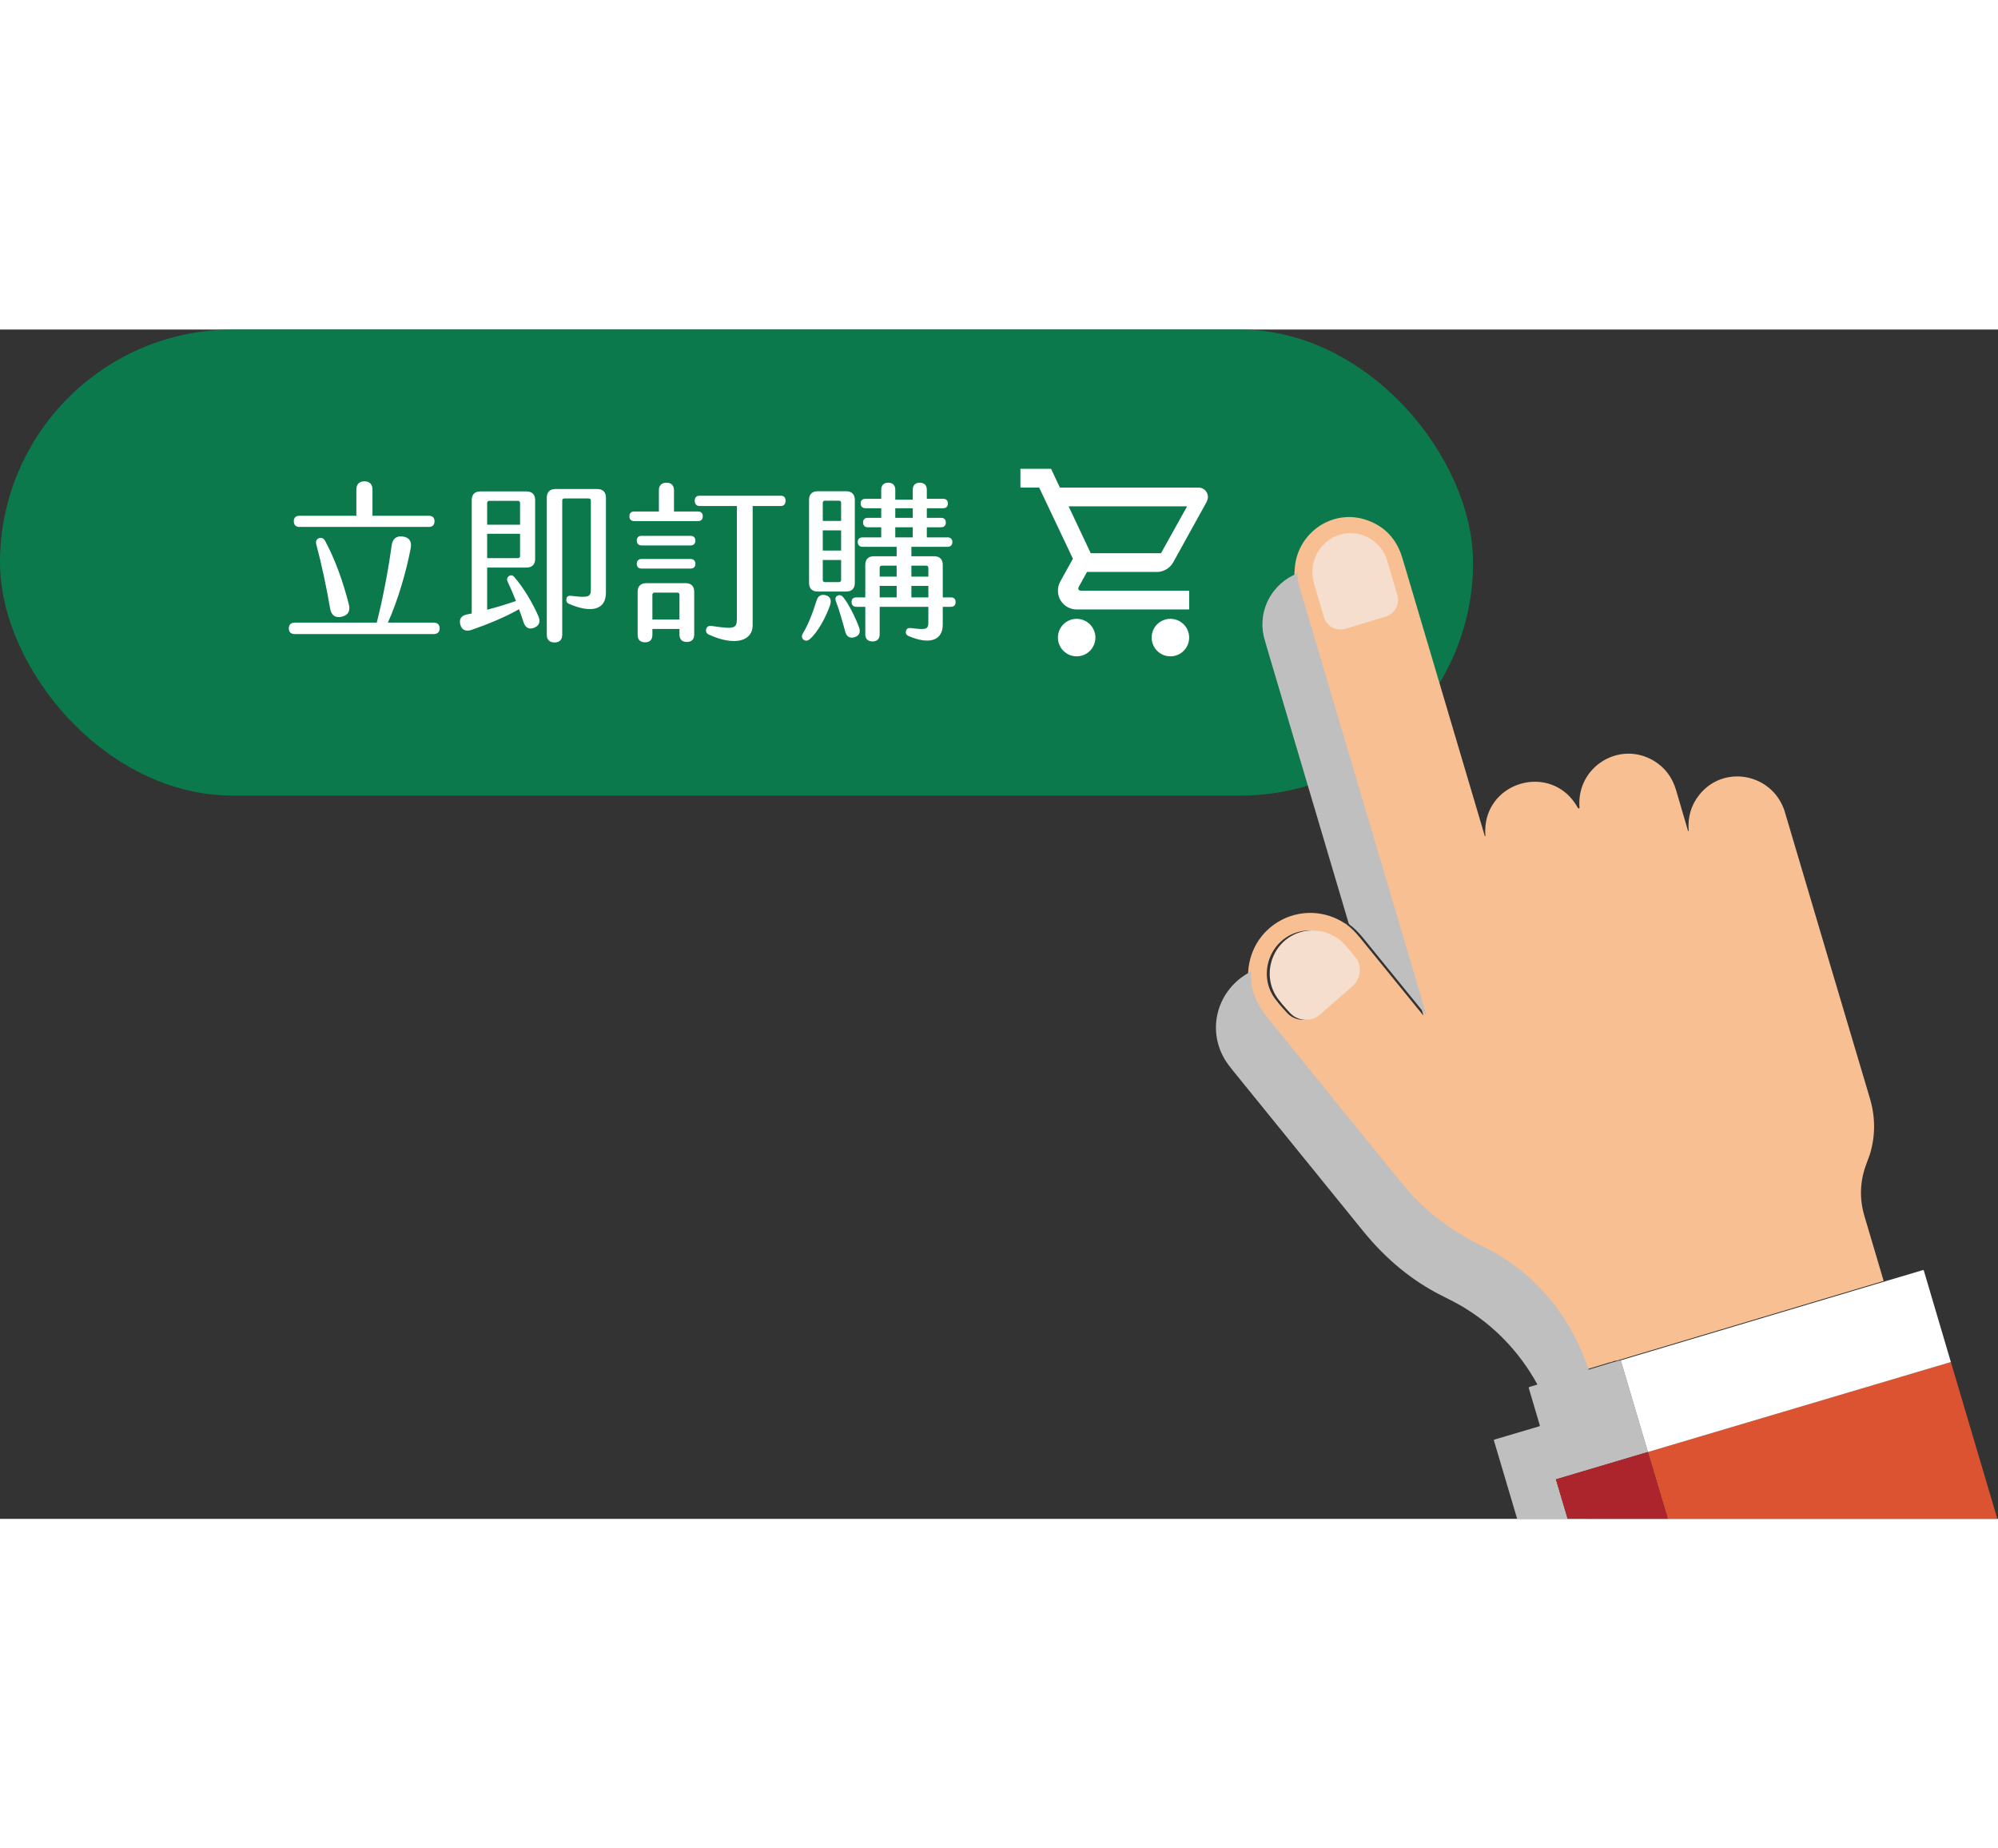             <svg width="240" height="222" viewBox="0 0 373 222" fill="none" xmlns="http://www.w3.org/2000/svg">
              <rect x="0" y="0" width="373" height="222" fill="#333333" stroke="none"/>
              <rect width="275" height="87" rx="43.5" fill="#0C794D" />
              <path
                d="M55.872 36.844C55.232 36.844 54.848 36.46 54.848 35.788C54.848 35.116 55.232 34.764 55.872 34.764H66.528V29.868C66.528 28.876 67.072 28.332 68.032 28.332C68.992 28.332 69.536 28.876 69.536 29.868V34.764H80.096C80.736 34.764 81.12 35.116 81.12 35.788C81.12 36.46 80.736 36.844 80.096 36.844H55.872ZM80.96 54.7C81.664 54.7 82.08 55.084 82.08 55.788C82.08 56.46 81.664 56.844 80.96 56.844H55.04C54.336 56.844 53.92 56.492 53.92 55.788C53.92 55.084 54.336 54.7 55.04 54.7H70.336C71.456 50.316 72.512 44.78 73.12 40.268C73.312 38.956 74.112 38.476 75.2 38.636C76.32 38.796 76.928 39.436 76.672 40.844C75.808 45.324 74.24 50.668 72.416 54.7H80.96ZM59.52 38.956C60.032 38.764 60.448 38.988 60.704 39.468C62.56 42.892 64.096 47.212 65.12 51.276C65.44 52.524 65.024 53.324 63.776 53.612C62.592 53.9 61.824 53.292 61.632 52.076C60.96 48.172 60.064 43.884 59.04 40.076C58.912 39.532 59.072 39.148 59.52 38.956ZM111.52 29.772C112.544 29.772 113.12 30.348 113.12 31.372V49.1C113.12 52.524 110.112 52.908 106.176 51.18C105.76 50.988 105.664 50.572 105.76 50.188C105.824 49.804 106.176 49.644 106.656 49.708C109.984 50.124 110.304 49.868 110.304 48.46V31.916C110.304 31.692 110.144 31.532 109.92 31.532H105.344C105.12 31.532 104.96 31.692 104.96 31.916V56.972C104.96 57.9 104.448 58.412 103.52 58.412C102.592 58.412 102.08 57.9 102.08 56.972V31.372C102.08 30.348 102.656 29.772 103.68 29.772H111.52ZM96.032 46.22C97.76 48.204 99.456 51.084 100.512 53.516C100.928 54.508 100.704 55.244 99.744 55.66C98.784 56.044 98.08 55.692 97.728 54.604C97.472 53.836 97.216 53.036 96.896 52.204C94.272 53.708 90.88 55.084 88 56.076C87.04 56.396 86.24 56.14 85.952 55.148C85.696 54.188 85.952 53.452 87.104 53.196L88.064 53.004V31.82C88.064 30.796 88.64 30.22 89.664 30.22H98.304C99.328 30.22 99.904 30.796 99.904 31.82V42.828C99.904 43.852 99.328 44.428 98.304 44.428H90.944V52.3C92.672 51.852 94.496 51.308 96.32 50.668C95.808 49.356 95.264 48.108 94.784 47.084C94.56 46.636 94.656 46.284 95.008 46.028C95.36 45.772 95.712 45.836 96.032 46.22ZM90.944 32.364V36.428H97.088V32.364C97.088 32.14 96.928 31.98 96.704 31.98H91.328C91.104 31.98 90.944 32.14 90.944 32.364ZM90.944 38.124V42.668H96.704C96.928 42.668 97.088 42.508 97.088 42.284V38.124H90.944ZM130.304 33.964C130.88 33.964 131.2 34.284 131.2 34.86C131.2 35.436 130.88 35.756 130.304 35.756H118.4C117.824 35.756 117.504 35.436 117.504 34.86C117.504 34.284 117.824 33.964 118.4 33.964H123.008V29.996C123.008 29.1 123.52 28.588 124.416 28.588C125.312 28.588 125.824 29.1 125.824 29.996V33.964H130.304ZM145.76 31.02C146.336 31.02 146.656 31.34 146.656 31.948C146.656 32.588 146.336 32.94 145.76 32.94H140.512V55.212C140.512 58.092 137.28 59.18 132.384 56.972C131.872 56.748 131.712 56.332 131.84 55.884C132 55.404 132.352 55.244 132.928 55.34C137.024 55.948 137.568 55.852 137.568 53.964V32.94H130.592C130.016 32.94 129.696 32.556 129.696 31.948C129.696 31.34 130.016 31.02 130.592 31.02H145.76ZM128.928 38.508C129.472 38.508 129.824 38.828 129.824 39.404C129.824 39.948 129.472 40.3 128.928 40.3H119.776C119.2 40.3 118.88 39.948 118.88 39.404C118.88 38.828 119.2 38.508 119.776 38.508H128.928ZM128.928 42.828C129.472 42.828 129.824 43.18 129.824 43.724C129.824 44.3 129.472 44.62 128.928 44.62H119.776C119.2 44.62 118.88 44.3 118.88 43.724C118.88 43.18 119.2 42.828 119.776 42.828H128.928ZM128 47.34C129.024 47.34 129.6 47.916 129.6 48.94V56.94C129.6 57.836 129.12 58.316 128.224 58.316C127.328 58.316 126.848 57.836 126.848 56.94V55.884H121.792V57.004C121.792 57.9 121.312 58.38 120.416 58.38C119.52 58.38 119.04 57.9 119.04 57.004V48.94C119.04 47.916 119.616 47.34 120.64 47.34H128ZM121.792 54.124H126.848V49.484C126.848 49.26 126.688 49.1 126.464 49.1H122.176C121.952 49.1 121.792 49.26 121.792 49.484V54.124ZM177.504 49.996C178.112 49.996 178.4 50.316 178.4 50.86C178.4 51.436 178.112 51.756 177.504 51.756H176V55.052C176 58.252 173.248 58.764 169.664 57.228C169.12 57.004 169.024 56.62 169.152 56.204C169.28 55.788 169.6 55.66 170.112 55.724C172.864 56.076 173.312 56.012 173.312 54.636V51.756H164.224V56.876C164.224 57.74 163.744 58.22 162.88 58.22C162.016 58.22 161.536 57.74 161.536 56.876V51.756H159.872C159.296 51.756 158.976 51.404 158.976 50.86C158.976 50.316 159.296 49.996 159.872 49.996H161.536V43.916C161.536 42.892 162.112 42.316 163.136 42.316H167.392V40.556H161.024C160.448 40.556 160.128 40.204 160.128 39.66C160.128 39.116 160.448 38.796 161.024 38.796H164.512V36.908H162.016C161.44 36.908 161.12 36.556 161.12 36.012C161.12 35.468 161.44 35.148 162.016 35.148H164.512V33.356H161.568C160.992 33.356 160.672 33.004 160.672 32.46C160.672 31.916 160.992 31.596 161.568 31.596H164.512V29.9C164.512 29.068 164.992 28.588 165.824 28.588C166.656 28.588 167.136 29.068 167.136 29.9V31.756H170.4V29.9C170.4 29.068 170.88 28.588 171.712 28.588C172.544 28.588 173.024 29.068 173.024 29.9V31.596H176.064C176.64 31.596 176.96 31.916 176.96 32.46C176.96 33.036 176.64 33.356 176.064 33.356H173.024V35.148H175.68C176.256 35.148 176.576 35.468 176.576 36.012C176.576 36.588 176.256 36.908 175.68 36.908H173.024V38.796H176.896C177.472 38.796 177.792 39.116 177.792 39.66C177.792 40.236 177.472 40.556 176.896 40.556H170.144V42.316H174.4C175.424 42.316 176 42.892 176 43.916V49.996H177.504ZM152.64 48.908C151.616 48.908 151.04 48.332 151.04 47.308V31.788C151.04 30.764 151.616 30.188 152.64 30.188H157.984C159.008 30.188 159.584 30.764 159.584 31.788V47.308C159.584 48.332 159.008 48.908 157.984 48.908H152.64ZM153.6 32.332V35.724H157.024V32.332C157.024 32.108 156.864 31.948 156.64 31.948H153.984C153.76 31.948 153.6 32.108 153.6 32.332ZM167.136 33.356V35.148H170.4V33.356H167.136ZM167.136 36.908V38.796H170.4V36.908H167.136ZM153.6 37.484V41.26H157.024V37.484H153.6ZM153.6 43.02V46.764C153.6 46.988 153.76 47.148 153.984 47.148H156.64C156.864 47.148 157.024 46.988 157.024 46.764V43.02H153.6ZM167.392 46.124V44.076H164.608C164.384 44.076 164.224 44.236 164.224 44.46V46.124H167.392ZM173.312 46.124V44.46C173.312 44.236 173.152 44.076 172.928 44.076H170.144V46.124H173.312ZM167.392 49.996V47.852H164.224V49.996H167.392ZM173.312 49.996V47.852H170.144V49.996H173.312ZM154.208 49.612C155.072 49.868 155.264 50.604 154.944 51.5C154.144 53.772 152.672 56.492 151.2 57.772C150.752 58.156 150.368 58.156 150.016 57.9C149.664 57.644 149.6 57.164 149.888 56.716C150.784 55.276 151.712 52.972 152.416 50.668C152.704 49.676 153.312 49.356 154.208 49.612ZM157.44 49.996C158.464 51.244 159.712 53.804 160.352 55.532C160.672 56.396 160.512 57.068 159.648 57.388C158.816 57.708 158.08 57.42 157.824 56.492C157.344 54.732 156.64 52.204 156.064 50.764C155.872 50.252 155.968 49.868 156.352 49.676C156.736 49.484 157.12 49.58 157.44 49.996Z"
                fill="white" />
              <path
                d="M218.5 54C219.428 54 220.318 54.369 220.975 55.025C221.631 55.681 222 56.572 222 57.5C222 58.428 221.631 59.319 220.975 59.975C220.318 60.631 219.428 61 218.5 61C217.572 61 216.682 60.631 216.025 59.975C215.369 59.319 215 58.428 215 57.5C215 55.557 216.558 54 218.5 54ZM190.5 26H196.222L197.868 29.5H223.75C224.214 29.5 224.659 29.684 224.987 30.013C225.316 30.341 225.5 30.786 225.5 31.25C225.5 31.547 225.412 31.845 225.29 32.125L219.025 43.447C218.43 44.515 217.275 45.25 215.962 45.25H202.925L201.35 48.102L201.298 48.312C201.298 48.428 201.344 48.54 201.426 48.622C201.508 48.704 201.619 48.75 201.735 48.75H222V52.25H201C200.072 52.25 199.182 51.881 198.525 51.225C197.869 50.569 197.5 49.678 197.5 48.75C197.5 48.138 197.657 47.56 197.92 47.07L200.3 42.782L194 29.5H190.5V26ZM201 54C201.928 54 202.818 54.369 203.475 55.025C204.131 55.681 204.5 56.572 204.5 57.5C204.5 58.428 204.131 59.319 203.475 59.975C202.818 60.631 201.928 61 201 61C200.072 61 199.182 60.631 198.525 59.975C197.869 59.319 197.5 58.428 197.5 57.5C197.5 55.557 199.057 54 201 54ZM216.75 41.75L221.615 33H199.495L203.625 41.75H216.75Z"
                fill="white" />
              <path
                d="M351.652 177.584L302.035 192.404C301.605 192.46 301.205 192.565 300.836 192.719C300.689 192.782 300.547 192.778 300.431 192.813C298.974 193.258 297.52 193.701 296.068 194.14C296.043 194.148 296.017 194.134 296.008 194.109C293.004 184.919 286.916 177.106 278.485 172.299C277.205 171.569 275.279 170.657 274.078 170.001C268.945 167.194 264.632 163.637 261.137 159.326C252.813 149.063 244.488 138.799 236.163 128.536C234.016 125.889 232.844 123.355 233.017 119.832C233.634 110.765 243.602 105.881 251.167 110.907C251.186 110.92 251.219 110.926 251.265 110.923C251.305 110.951 251.338 110.981 251.361 111.014C251.381 111.043 251.404 111.068 251.432 111.089C252.244 111.696 253.052 112.489 253.854 113.472C257.797 118.304 261.728 123.132 265.647 127.956C265.67 127.985 265.717 127.961 265.707 127.925C265.111 125.812 264.504 123.718 263.888 121.642C256.593 97.082 249.304 72.521 242.021 47.958C241.858 47.409 241.732 46.597 241.639 45.521C241.667 45.179 241.697 44.817 241.728 44.436C242.269 37.878 248.848 33.339 255.192 35.578C258.214 36.645 260.303 38.664 261.462 41.639C261.591 41.967 261.852 42.797 262.245 44.127C267.233 60.94 272.215 77.742 277.192 94.533C277.2 94.562 277.229 94.579 277.258 94.574C277.286 94.569 277.307 94.541 277.305 94.512C276.487 84.429 289.726 80.46 294.588 89.318C294.627 89.388 294.713 89.418 294.787 89.385C294.863 89.353 294.894 89.299 294.88 89.226C294.869 89.173 294.864 89.143 294.864 89.138C294.316 81.612 302.34 76.655 308.749 80.501C310.806 81.737 312.191 83.566 312.905 85.987C313.649 88.522 314.39 91.047 315.125 93.561C315.134 93.593 315.165 93.612 315.198 93.607C315.23 93.6 315.254 93.57 315.251 93.538C315.055 91.002 315.704 88.789 317.195 86.901C321.753 81.124 330.755 82.847 333.111 89.735C333.138 89.817 333.338 90.484 333.709 91.736C338.815 108.988 343.937 126.235 349.076 143.477C350.121 146.979 350.13 150.453 349.105 153.898C349.077 153.988 348.839 154.642 348.388 155.858C347.21 159.035 347.105 162.256 348.077 165.52C349.268 169.523 350.46 173.545 351.652 177.584ZM250.901 54.762L257.932 52.664C259.506 52.195 260.402 50.538 259.933 48.963L258.213 43.191C257.154 39.635 253.445 37.602 249.93 38.651H249.928C246.413 39.701 244.421 43.433 245.482 46.989L247.201 52.76C247.67 54.335 249.327 55.23 250.901 54.762ZM240.291 127.563C241.702 129.102 244.211 129.309 245.779 127.952C247.819 126.188 249.854 124.419 251.884 122.644C253.329 121.379 253.752 119.314 252.829 117.642C252.686 117.385 252.41 117.016 251.999 116.532C251.252 115.653 250.423 114.632 249.646 113.992C246.562 111.458 242.002 111.542 239.067 114.287C236.405 116.777 235.677 120.894 237.511 124.108C238.162 125.248 239.311 126.495 240.291 127.563Z"
                fill="#F8BF92" />
              <path
                d="M364.201 192.73L372.817 221.788C372.859 221.929 372.806 221.999 372.659 221.999H311.462C311.34 222.008 311.273 221.949 311.263 221.823C311.252 221.704 311.242 221.628 311.232 221.594C310.036 217.583 308.837 213.56 307.636 209.525C307.64 209.525 307.645 209.525 307.65 209.525L364.201 192.73Z"
                fill="#DB5331" />
              <path
                d="M242.178 45.52C242.271 46.597 242.397 47.409 242.56 47.958C249.844 72.521 257.132 97.082 264.427 121.642C265.044 123.718 265.65 125.812 266.246 127.925C266.257 127.961 266.21 127.985 266.186 127.956C262.267 123.132 258.336 118.304 254.393 113.472C253.591 112.489 252.783 111.696 251.971 111.089C251.943 111.068 251.92 111.043 251.9 111.014C251.877 110.98 251.844 110.95 251.804 110.923C246.737 93.869 241.679 76.814 236.63 59.755C236.201 58.302 235.962 57.466 235.914 57.245C234.837 52.292 237.479 47.443 242.178 45.52Z"
                fill="#BFBFBF" />
              <path
                d="M233.556 119.832C233.383 123.355 234.555 125.889 236.701 128.536C245.027 138.799 253.352 149.063 261.676 159.326C265.171 163.637 269.484 167.194 274.617 170.001C275.818 170.657 277.744 171.569 279.024 172.299C287.455 177.106 293.543 184.919 296.547 194.109C296.556 194.134 296.582 194.148 296.607 194.14C298.058 193.701 299.513 193.258 300.97 192.813C301.086 192.778 301.228 192.782 301.375 192.719C301.744 192.565 302.143 192.46 302.574 192.404L307.65 209.525C307.645 209.525 307.64 209.525 307.636 209.525L290.531 214.604C290.491 214.616 290.477 214.642 290.488 214.682L292.661 221.991L283.29 221.995C283.258 221.995 283.229 221.973 283.218 221.942L278.888 207.351C278.866 207.277 278.892 207.23 278.966 207.208L287.399 204.712C287.455 204.695 287.487 204.635 287.47 204.578L285.411 197.615C285.373 197.486 285.419 197.401 285.548 197.362L286.941 196.951C286.994 196.934 287.007 196.902 286.98 196.853C283.597 190.749 278.938 185.919 273.003 182.363C271.48 181.451 269.308 180.444 267.971 179.716C262.68 176.828 258.264 172.948 254.433 168.23C246.392 158.327 238.354 148.42 230.32 138.512C229.567 137.585 229.048 136.888 228.76 136.421C225.099 130.488 227.367 122.966 233.556 119.832Z"
                fill="#BFBFBF" />
              <path
                d="M364.201 192.73L307.65 209.525L302.574 192.403L352.191 177.584L359.007 175.556C359.067 175.537 359.13 175.571 359.147 175.631L364.201 192.73Z"
                fill="white" />
              <path
                d="M251.141 55.864C249.446 56.375 247.663 55.399 247.158 53.682L245.307 47.39C244.165 43.513 246.309 39.445 250.094 38.301H250.097C253.881 37.157 257.873 39.374 259.013 43.25L260.866 49.542C261.371 51.259 260.406 53.066 258.712 53.577L251.141 55.864Z"
                fill="#F5DECD" />
              <path
                d="M246.318 127.952C244.75 129.309 242.241 129.102 240.83 127.563C239.85 126.495 238.701 125.248 238.05 124.108C236.217 120.894 236.944 116.777 239.606 114.287C242.541 111.542 247.101 111.458 250.185 113.992C250.963 114.632 251.791 115.653 252.538 116.532C252.949 117.016 253.226 117.385 253.368 117.642C254.291 119.314 253.869 121.379 252.423 122.644C250.393 124.418 248.358 126.188 246.318 127.952Z"
                fill="#F5DECD" />
              <path
                d="M307.636 209.525C308.837 213.56 310.035 217.583 311.232 221.594C311.242 221.628 311.252 221.704 311.263 221.823C311.273 221.949 311.34 222.008 311.462 221.999L292.661 221.991L290.488 214.682C290.477 214.642 290.491 214.616 290.531 214.604L307.636 209.525Z"
                fill="#AC252C" />
            </svg>